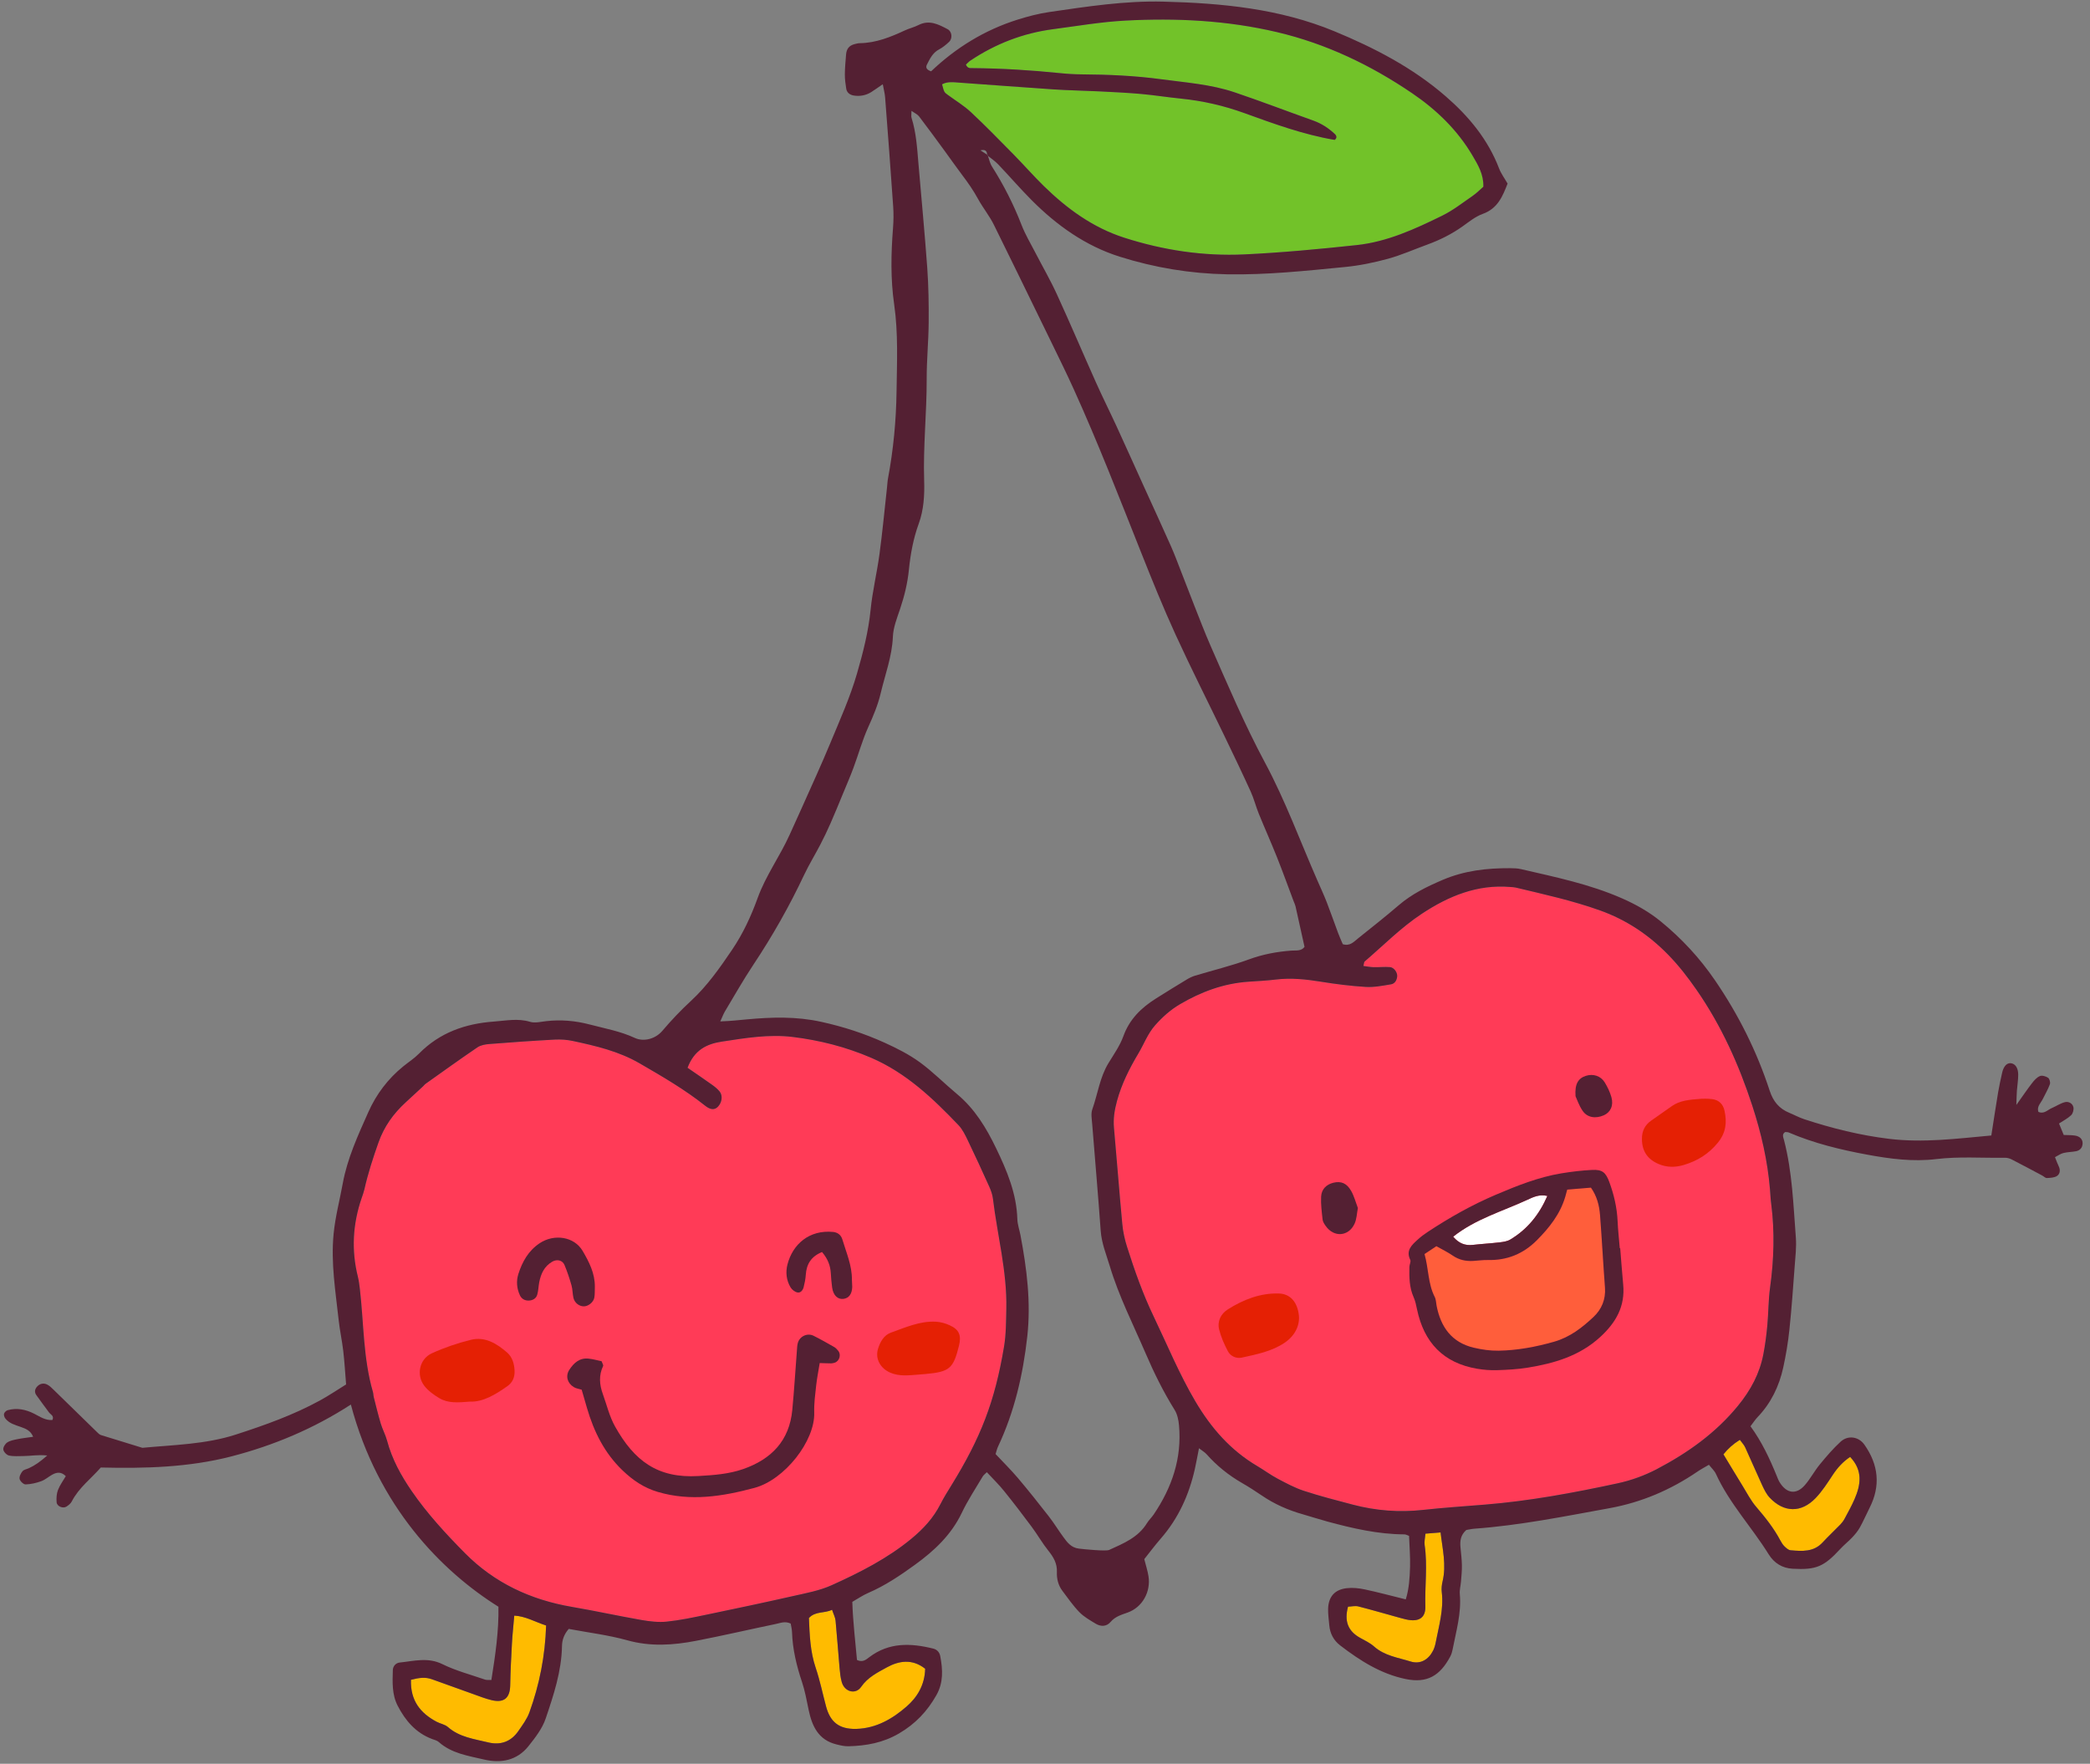 <?xml version="1.0" encoding="UTF-8"?>
<svg width="237px" height="200px" viewBox="0 0 237 200" version="1.1" xmlns="http://www.w3.org/2000/svg" xmlns:xlink="http://www.w3.org/1999/xlink">
    <rect x="0" y="0" width="237" height="200" fill="#808080" stroke="none"/>
    <!-- Generator: Sketch 49.3 (51167) - http://www.bohemiancoding.com/sketch -->
    <title>avatar9</title>
    <desc>Created with Sketch.</desc>
    <defs></defs>
    <g id="Page-2" stroke="none" stroke-width="1" fill="none" fill-rule="evenodd">
        <g id="114524-OOP7JI-483" transform="translate(-239, -35)">
            <g id="avatar9" transform="translate(239, 35)">
                <path d="M112.176,134.555 C111.387,132.802 110.585,131.054 109.75,129.322 C109.454,128.708 109.141,128.056 108.678,127.573 C105.771,124.534 102.753,121.658 98.789,119.948 C95.916,118.711 92.926,117.955 89.862,117.583 C87.196,117.262 84.517,117.708 81.861,118.113 C80.118,118.379 78.724,119.074 77.967,121.08 C78.895,121.72 79.804,122.331 80.692,122.967 C81.025,123.203 81.363,123.461 81.611,123.778 C81.983,124.252 81.865,125.01 81.426,125.481 C81.054,125.881 80.579,125.875 79.97,125.39 C77.649,123.541 75.102,122.069 72.54,120.583 C70.151,119.198 67.581,118.607 64.965,118.043 C64.301,117.899 63.596,117.848 62.916,117.884 C60.443,118.017 57.974,118.193 55.504,118.387 C55.039,118.423 54.513,118.511 54.141,118.764 C52.157,120.109 50.211,121.515 48.256,122.902 C48.146,122.981 48.063,123.1 47.964,123.193 C47.309,123.799 46.654,124.404 45.998,125.008 C44.611,126.282 43.557,127.745 42.916,129.562 C42.299,131.308 41.73,133.057 41.323,134.86 C41.248,135.193 41.125,135.519 41.014,135.844 C40.004,138.781 39.829,141.756 40.584,144.781 C40.698,145.242 40.756,145.72 40.812,146.193 C41.258,150.08 41.184,154.033 42.288,157.835 C42.346,158.033 42.338,158.248 42.39,158.446 C42.645,159.441 42.883,160.442 43.178,161.426 C43.375,162.082 43.716,162.698 43.893,163.358 C44.449,165.449 45.47,167.309 46.683,169.074 C48.442,171.635 50.546,173.913 52.72,176.112 C56.067,179.495 60.181,181.414 64.86,182.211 C67.498,182.662 70.117,183.24 72.756,183.7 C73.692,183.863 74.676,183.979 75.613,183.883 C77.11,183.728 78.594,183.411 80.069,183.104 C83.367,182.419 86.662,181.722 89.948,180.979 C91.42,180.646 92.946,180.368 94.307,179.754 C97.499,178.313 100.625,176.731 103.361,174.473 C104.71,173.359 105.852,172.122 106.644,170.555 C107.015,169.82 107.459,169.12 107.891,168.417 C111.218,163.021 112.808,158.944 113.852,152.716 C114.09,151.303 114.081,149.843 114.114,148.403 C114.205,144.175 113.097,140.087 112.596,135.928 C112.539,135.46 112.371,134.99 112.176,134.555" id="Fill-43" fill="#FF3B57"></path>
                <path d="M200.85,136.519 C200.778,135.973 200.755,135.423 200.71,134.873 C200.444,131.633 199.713,128.479 198.713,125.404 C197.196,120.743 195.198,116.307 192.387,112.25 C191.4,110.827 190.357,109.478 189.152,108.247 C186.956,106 184.418,104.302 181.435,103.237 C178.316,102.122 175.095,101.414 171.889,100.648 C171.689,100.601 171.479,100.597 171.274,100.58 C167.522,100.262 164.269,101.608 161.225,103.62 C158.865,105.178 156.885,107.201 154.747,109.03 C154.67,109.098 154.678,109.266 154.606,109.535 C155.002,109.585 155.384,109.663 155.766,109.673 C156.382,109.688 157.004,109.617 157.617,109.664 C158.071,109.7 158.47,110.261 158.438,110.71 C158.404,111.161 158.166,111.547 157.732,111.618 C156.787,111.775 155.816,111.969 154.872,111.913 C153.167,111.81 151.464,111.591 149.775,111.319 C148.069,111.042 146.376,110.865 144.648,111.078 C143.624,111.203 142.59,111.251 141.562,111.323 C138.756,111.515 136.201,112.466 133.797,113.88 C132.723,114.513 131.816,115.325 130.983,116.267 C130.145,117.22 129.729,118.381 129.101,119.436 C128.075,121.156 127.189,122.911 126.659,124.863 C126.385,125.88 126.228,126.852 126.323,127.898 C126.652,131.531 126.924,135.168 127.266,138.8 C127.347,139.68 127.544,140.566 127.813,141.408 C128.667,144.09 129.601,146.734 130.827,149.289 C132.369,152.506 133.719,155.8 135.546,158.896 C137.341,161.937 139.544,164.46 142.585,166.251 C143.355,166.706 144.078,167.246 144.864,167.664 C145.833,168.177 146.813,168.708 147.847,169.048 C149.674,169.647 151.54,170.127 153.401,170.617 C156.02,171.305 158.673,171.515 161.375,171.214 C163.7,170.957 166.037,170.803 168.37,170.615 C173.456,170.205 178.461,169.271 183.437,168.198 C184.967,167.868 186.496,167.317 187.88,166.589 C191.365,164.758 194.541,162.517 197.083,159.405 C198.523,157.642 199.534,155.766 199.959,153.563 C200.166,152.485 200.307,151.392 200.408,150.299 C200.542,148.861 200.525,147.407 200.723,145.979 C201.157,142.826 201.255,139.68 200.85,136.519" id="Fill-44" fill="#FF3B57"></path>
                <path d="M166.977,17.64 C165.269,14.74 162.897,12.45 160.141,10.576 C155.439,7.38 150.375,4.956 144.815,3.644 C139.146,2.308 133.383,2.025 127.599,2.335 C124.858,2.481 122.135,2.951 119.405,3.311 C116.011,3.759 112.893,4.964 110.045,6.867 C109.843,7.001 109.681,7.193 109.532,7.33 C109.723,7.783 110.035,7.722 110.287,7.725 C113.592,7.752 116.884,7.955 120.17,8.29 C120.988,8.375 121.816,8.426 122.64,8.432 C125.666,8.452 128.681,8.581 131.688,8.988 C134.479,9.365 137.309,9.56 139.995,10.467 C142.99,11.479 145.944,12.611 148.922,13.673 C149.851,14.003 150.645,14.526 151.357,15.186 C151.563,15.379 151.651,15.644 151.347,15.864 C147.809,15.264 144.459,14.038 141.11,12.825 C138.769,11.977 136.37,11.427 133.895,11.18 C132.39,11.029 130.894,10.789 129.39,10.654 C127.816,10.515 126.236,10.44 124.66,10.361 C122.944,10.275 121.225,10.251 119.513,10.139 C115.945,9.903 112.383,9.621 108.819,9.373 C108.151,9.327 107.463,9.214 106.827,9.562 C107.063,10.451 107.063,10.453 107.46,10.746 C108.344,11.399 109.302,11.972 110.1,12.717 C111.757,14.265 113.339,15.893 114.933,17.511 C116.089,18.687 117.179,19.933 118.356,21.088 C120.991,23.665 123.933,25.813 127.476,26.951 C131.896,28.372 136.46,29.066 141.093,28.849 C145.351,28.649 149.604,28.246 153.844,27.792 C157.306,27.422 160.454,25.971 163.54,24.457 C164.766,23.856 165.861,22.99 166.996,22.211 C167.438,21.907 167.817,21.512 168.21,21.173 C168.248,19.769 167.6,18.696 166.977,17.64" id="Fill-45" fill="#72C229"></path>
                <path d="M46.6,190.481 C47.517,190.241 48.239,190.148 48.984,190.419 C50.529,190.981 52.078,191.537 53.628,192.086 C54.338,192.339 55.043,192.624 55.775,192.794 C57.175,193.118 57.83,192.528 57.855,191.104 C57.885,189.531 57.963,187.958 58.05,186.385 C58.106,185.364 58.219,184.346 58.316,183.201 C59.594,183.267 60.701,183.926 61.928,184.323 C61.822,187.755 61.177,191.015 60.036,194.169 C59.761,194.929 59.247,195.613 58.782,196.29 C57.948,197.499 56.762,197.923 55.358,197.579 C53.771,197.19 52.108,196.994 50.793,195.837 C50.448,195.536 49.918,195.457 49.497,195.232 C47.672,194.255 46.527,192.848 46.6,190.481" id="Fill-46" fill="#FFBB00"></path>
                <path d="M104.912,189.228 C104.865,191.1 103.978,192.487 102.815,193.501 C101.22,194.894 99.365,195.986 97.104,196.047 C95.092,196.103 94.13,195.208 93.673,193.501 C93.28,192.042 92.982,190.554 92.498,189.127 C91.866,187.267 91.809,185.362 91.728,183.474 C92.473,182.674 93.457,182.971 94.355,182.542 C94.521,183.045 94.714,183.4 94.751,183.771 C94.924,185.55 95.045,187.335 95.203,189.116 C95.252,189.662 95.305,190.218 95.454,190.741 C95.765,191.842 97.017,192.199 97.649,191.283 C98.402,190.191 99.525,189.644 100.57,189.069 C101.91,188.333 103.432,188.055 104.912,189.228" id="Fill-47" fill="#FFBB00"></path>
                <path d="M209.801,165.207 C211.265,166.751 211.011,168.373 210.29,170.018 C209.963,170.767 209.563,171.486 209.176,172.208 C209.049,172.445 208.883,172.67 208.697,172.864 C208.03,173.552 207.328,174.204 206.678,174.906 C205.655,176.012 204.347,175.904 203.048,175.793 C202.807,175.772 202.561,175.546 202.368,175.363 C202.176,175.177 202.021,174.938 201.895,174.698 C201.156,173.3 200.186,172.08 199.158,170.882 C198.538,170.163 198.098,169.291 197.595,168.476 C196.88,167.32 196.183,166.151 195.433,164.915 C195.938,164.284 196.52,163.75 197.295,163.269 C197.526,163.588 197.768,163.833 197.901,164.125 C198.559,165.558 199.173,167.008 199.835,168.437 C200.062,168.925 200.313,169.436 200.675,169.822 C202.287,171.533 204.257,171.575 205.89,169.869 C206.641,169.084 207.239,168.142 207.842,167.229 C208.374,166.426 208.992,165.743 209.801,165.207" id="Fill-48" fill="#FFBB00"></path>
                <path d="M152.864,182.188 C153.257,182.173 153.67,182.068 154.032,182.159 C155.623,182.564 157.197,183.029 158.779,183.462 C159.174,183.571 159.575,183.685 159.98,183.719 C161.083,183.813 161.662,183.281 161.63,182.167 C161.564,179.843 161.889,177.517 161.55,175.196 C161.493,174.808 161.602,174.396 161.642,173.91 C162.219,173.862 162.732,173.82 163.357,173.768 C163.576,175.668 164.03,177.458 163.586,179.313 C163.491,179.706 163.444,180.135 163.493,180.534 C163.728,182.485 163.175,184.335 162.814,186.208 C162.751,186.541 162.657,186.881 162.504,187.18 C161.979,188.209 161.048,188.746 159.962,188.407 C158.543,187.964 157.012,187.765 155.82,186.707 C155.366,186.303 154.79,186.03 154.251,185.733 C152.841,184.961 152.423,183.805 152.864,182.188" id="Fill-49" fill="#FFBB00"></path>
                <path d="M177.717,134.894 C178.629,134.819 179.506,134.746 180.41,134.671 C181.085,135.634 181.357,136.69 181.441,137.784 C181.651,140.521 181.795,143.264 182,146 C182.101,147.338 181.625,148.469 180.701,149.337 C179.406,150.555 178.023,151.634 176.223,152.148 C174.157,152.735 172.079,153.124 169.946,153.163 C169.002,153.178 168.029,153.042 167.107,152.821 C164.617,152.227 163.373,150.476 162.904,148.064 C162.839,147.729 162.844,147.357 162.691,147.064 C161.919,145.56 162.009,143.874 161.535,142.203 C162.004,141.891 162.434,141.604 162.881,141.309 C163.561,141.695 164.18,141.992 164.739,142.377 C165.458,142.872 166.234,143.033 167.08,142.98 C167.628,142.944 168.176,142.865 168.723,142.878 C170.903,142.931 172.749,142.173 174.279,140.633 C175.688,139.216 176.91,137.675 177.492,135.717 C177.568,135.459 177.634,135.2 177.717,134.894" id="Fill-50" fill="#FF5E3B"></path>
                <path d="M175.465,135.614 C174.538,137.743 173.193,139.406 171.26,140.558 C170.926,140.758 170.486,140.824 170.088,140.872 C169.065,140.993 168.037,141.048 167.016,141.164 C166.129,141.268 165.423,140.985 164.786,140.233 C167.314,138.222 170.38,137.358 173.212,136.044 C173.862,135.742 174.563,135.4 175.465,135.614" id="Fill-51" fill="#FFFFFF"></path>
                <path d="M53.261,158.938 C51.932,159.042 50.809,159.138 49.824,158.548 C49.193,158.171 48.549,157.71 48.11,157.136 C47.175,155.909 47.566,154.097 48.967,153.458 C50.389,152.809 51.896,152.296 53.415,151.925 C55.019,151.533 56.348,152.365 57.507,153.371 C58.084,153.871 58.311,154.621 58.35,155.407 C58.386,156.151 58.14,156.758 57.533,157.185 C56.178,158.138 54.779,158.997 53.261,158.938" id="Fill-52" fill="#E52004"></path>
                <path d="M104.181,155.869 C103.093,155.948 101.998,156.108 100.946,155.649 C99.837,155.165 99.237,154.095 99.552,152.995 C99.783,152.191 100.224,151.401 101.019,151.116 C102.678,150.526 104.322,149.774 106.143,149.876 C106.673,149.904 107.225,150.063 107.707,150.285 C108.773,150.773 109.035,151.432 108.744,152.604 C108.102,155.191 107.679,155.552 104.999,155.801 C104.726,155.827 104.454,155.846 104.181,155.869" id="Fill-53" fill="#E52004"></path>
                <path d="M192.967,124.592 C193.081,124.595 193.632,124.563 194.166,124.635 C194.92,124.736 195.392,125.198 195.555,125.949 C195.845,127.276 195.719,128.458 194.787,129.591 C193.739,130.872 192.443,131.659 190.906,132.11 C189.971,132.385 189.027,132.392 188.096,131.999 C186.819,131.46 186.191,130.53 186.19,129.135 C186.191,128.235 186.532,127.557 187.266,127.052 C188.051,126.512 188.825,125.958 189.606,125.412 C190.488,124.796 191.509,124.699 192.967,124.592" id="Fill-54" fill="#E52004"></path>
                <path d="M147.297,149.218 C147.381,150.363 146.817,151.492 145.654,152.273 C144.203,153.244 142.504,153.572 140.838,153.942 C140.212,154.082 139.553,153.811 139.243,153.229 C138.83,152.452 138.464,151.627 138.251,150.779 C138.01,149.827 138.442,148.97 139.243,148.469 C141.005,147.365 142.91,146.607 145.039,146.677 C146.291,146.717 147.137,147.623 147.297,149.218" id="Fill-55" fill="#E52004"></path>
                <path d="M152.864,182.188 C152.423,183.805 152.841,184.961 154.251,185.733 C154.79,186.03 155.366,186.303 155.82,186.707 C157.012,187.765 158.543,187.964 159.962,188.407 C161.048,188.746 161.979,188.209 162.504,187.18 C162.657,186.881 162.751,186.541 162.814,186.208 C163.175,184.335 163.728,182.485 163.493,180.534 C163.444,180.135 163.491,179.706 163.586,179.313 C164.03,177.458 163.576,175.668 163.357,173.768 C162.732,173.82 162.219,173.862 161.642,173.91 C161.602,174.396 161.493,174.808 161.55,175.196 C161.889,177.517 161.564,179.843 161.63,182.167 C161.662,183.281 161.083,183.813 159.98,183.719 C159.575,183.685 159.174,183.571 158.779,183.462 C157.197,183.029 155.623,182.564 154.032,182.159 C153.67,182.068 153.257,182.173 152.864,182.188 Z M209.801,165.207 C208.992,165.743 208.374,166.426 207.842,167.229 C207.239,168.142 206.641,169.084 205.89,169.869 C204.257,171.575 202.287,171.533 200.675,169.822 C200.313,169.436 200.062,168.925 199.835,168.437 C199.173,167.008 198.559,165.558 197.901,164.125 C197.768,163.833 197.526,163.588 197.295,163.269 C196.52,163.75 195.938,164.284 195.433,164.915 C196.183,166.151 196.88,167.32 197.595,168.476 C198.098,169.291 198.538,170.163 199.158,170.882 C200.186,172.08 201.156,173.3 201.895,174.698 C202.021,174.938 202.176,175.177 202.368,175.363 C202.561,175.546 202.807,175.772 203.048,175.793 C204.347,175.904 205.655,176.012 206.678,174.906 C207.328,174.204 208.03,173.552 208.697,172.864 C208.883,172.67 209.049,172.445 209.176,172.208 C209.563,171.486 209.963,170.767 210.29,170.018 C211.011,168.373 211.265,166.751 209.801,165.207 Z M104.912,189.228 C103.432,188.055 101.91,188.333 100.57,189.069 C99.525,189.644 98.402,190.191 97.649,191.283 C97.017,192.199 95.765,191.842 95.454,190.741 C95.305,190.218 95.252,189.662 95.203,189.116 C95.045,187.335 94.924,185.55 94.751,183.771 C94.714,183.4 94.521,183.045 94.355,182.542 C93.457,182.971 92.473,182.674 91.728,183.474 C91.809,185.362 91.866,187.267 92.498,189.127 C92.982,190.554 93.28,192.042 93.673,193.501 C94.13,195.208 95.092,196.103 97.104,196.047 C99.365,195.986 101.22,194.894 102.815,193.501 C103.978,192.487 104.865,191.1 104.912,189.228 Z M46.6,190.481 C46.527,192.848 47.672,194.255 49.497,195.232 C49.918,195.457 50.448,195.536 50.793,195.837 C52.108,196.994 53.771,197.19 55.358,197.579 C56.762,197.923 57.948,197.499 58.782,196.29 C59.247,195.613 59.761,194.929 60.036,194.169 C61.177,191.015 61.822,187.755 61.928,184.323 C60.701,183.926 59.594,183.267 58.316,183.201 C58.219,184.346 58.106,185.364 58.05,186.385 C57.963,187.958 57.885,189.531 57.855,191.104 C57.83,192.528 57.175,193.118 55.775,192.794 C55.043,192.624 54.338,192.339 53.628,192.086 C52.078,191.537 50.529,190.981 48.984,190.419 C48.239,190.148 47.517,190.241 46.6,190.481 Z M106.827,9.562 C107.063,10.451 107.063,10.453 107.46,10.746 C108.344,11.399 109.302,11.972 110.1,12.717 C111.757,14.265 113.339,15.893 114.933,17.511 C116.089,18.687 117.179,19.933 118.356,21.088 C120.991,23.665 123.933,25.813 127.476,26.951 C131.896,28.372 136.46,29.066 141.093,28.849 C145.351,28.649 149.604,28.246 153.844,27.792 C157.306,27.422 160.454,25.971 163.54,24.457 C164.766,23.856 165.861,22.99 166.996,22.211 C167.438,21.907 167.817,21.512 168.21,21.173 C168.248,19.769 167.6,18.696 166.977,17.64 C165.269,14.74 162.897,12.45 160.141,10.576 C155.439,7.38 150.375,4.956 144.815,3.644 C139.146,2.308 133.383,2.025 127.599,2.335 C124.858,2.481 122.135,2.951 119.405,3.311 C116.011,3.759 112.893,4.964 110.045,6.867 C109.843,7.001 109.681,7.193 109.532,7.33 C109.723,7.783 110.035,7.722 110.287,7.725 C113.592,7.752 116.884,7.955 120.17,8.29 C120.988,8.375 121.816,8.426 122.64,8.432 C125.666,8.452 128.681,8.581 131.688,8.988 C134.479,9.365 137.309,9.56 139.995,10.467 C142.99,11.479 145.944,12.611 148.922,13.673 C149.851,14.003 150.645,14.526 151.357,15.186 C151.563,15.379 151.651,15.644 151.347,15.864 C147.809,15.264 144.459,14.038 141.11,12.825 C138.769,11.977 136.37,11.427 133.895,11.18 C132.39,11.029 130.894,10.789 129.39,10.654 C127.816,10.515 126.236,10.44 124.66,10.361 C122.944,10.275 121.225,10.251 119.513,10.139 C115.945,9.903 112.383,9.621 108.819,9.373 C108.151,9.327 107.463,9.214 106.827,9.562 Z M154.606,109.535 C155.002,109.585 155.384,109.663 155.766,109.673 C156.382,109.688 157.004,109.617 157.617,109.664 C158.071,109.7 158.47,110.261 158.438,110.71 C158.404,111.161 158.166,111.547 157.732,111.618 C156.787,111.775 155.816,111.969 154.872,111.913 C153.167,111.81 151.464,111.591 149.775,111.319 C148.069,111.042 146.376,110.865 144.648,111.078 C143.624,111.203 142.59,111.251 141.562,111.323 C138.756,111.515 136.201,112.466 133.797,113.88 C132.723,114.513 131.816,115.325 130.983,116.267 C130.145,117.22 129.729,118.381 129.101,119.436 C128.075,121.156 127.189,122.911 126.659,124.863 C126.385,125.88 126.228,126.852 126.323,127.898 C126.652,131.531 126.924,135.168 127.266,138.8 C127.347,139.68 127.544,140.566 127.813,141.408 C128.667,144.09 129.601,146.734 130.827,149.289 C132.369,152.506 133.719,155.8 135.546,158.896 C137.341,161.937 139.544,164.46 142.585,166.251 C143.355,166.706 144.078,167.246 144.864,167.664 C145.833,168.177 146.813,168.708 147.847,169.048 C149.674,169.647 151.54,170.127 153.401,170.617 C156.02,171.305 158.673,171.515 161.375,171.214 C163.7,170.957 166.037,170.803 168.37,170.615 C173.456,170.205 178.461,169.271 183.437,168.198 C184.967,167.868 186.496,167.317 187.88,166.589 C191.365,164.758 194.541,162.517 197.083,159.405 C198.523,157.642 199.534,155.766 199.959,153.563 C200.166,152.485 200.307,151.392 200.408,150.299 C200.542,148.861 200.525,147.407 200.723,145.979 C201.157,142.826 201.255,139.68 200.85,136.519 C200.778,135.973 200.755,135.423 200.71,134.873 C200.444,131.633 199.713,128.479 198.713,125.404 C197.196,120.743 195.198,116.307 192.387,112.25 C191.4,110.827 190.357,109.478 189.152,108.247 C186.956,106 184.418,104.302 181.435,103.237 C178.316,102.122 175.095,101.414 171.889,100.648 C171.689,100.601 171.479,100.597 171.274,100.58 C167.522,100.262 164.269,101.608 161.225,103.62 C158.865,105.178 156.885,107.201 154.747,109.03 C154.67,109.098 154.678,109.266 154.606,109.535 Z M77.967,121.08 C78.895,121.72 79.804,122.331 80.692,122.967 C81.025,123.203 81.363,123.461 81.611,123.778 C81.983,124.252 81.865,125.01 81.426,125.481 C81.054,125.881 80.579,125.875 79.97,125.39 C77.649,123.541 75.102,122.069 72.54,120.583 C70.151,119.198 67.581,118.607 64.965,118.043 C64.301,117.899 63.596,117.848 62.916,117.884 C60.443,118.017 57.974,118.193 55.504,118.387 C55.039,118.423 54.513,118.511 54.141,118.764 C52.157,120.109 50.211,121.515 48.256,122.902 C48.146,122.981 48.063,123.1 47.964,123.193 C47.309,123.799 46.654,124.404 45.998,125.008 C44.611,126.282 43.557,127.745 42.916,129.562 C42.299,131.308 41.73,133.057 41.323,134.86 C41.248,135.193 41.125,135.519 41.014,135.844 C40.004,138.781 39.829,141.756 40.584,144.781 C40.698,145.242 40.756,145.72 40.812,146.193 C41.258,150.08 41.184,154.033 42.288,157.835 C42.346,158.033 42.338,158.248 42.39,158.446 C42.645,159.441 42.883,160.442 43.178,161.426 C43.375,162.082 43.716,162.698 43.893,163.358 C44.449,165.449 45.47,167.309 46.683,169.074 C48.442,171.635 50.546,173.913 52.72,176.112 C56.067,179.495 60.181,181.414 64.86,182.211 C67.498,182.662 70.117,183.24 72.756,183.7 C73.692,183.863 74.676,183.979 75.613,183.883 C77.11,183.728 78.594,183.411 80.069,183.104 C83.367,182.419 86.662,181.722 89.948,180.979 C91.42,180.646 92.946,180.368 94.307,179.754 C97.499,178.313 100.625,176.731 103.361,174.473 C104.71,173.359 105.852,172.122 106.644,170.555 C107.015,169.82 107.459,169.12 107.891,168.417 C111.218,163.021 112.808,158.944 113.852,152.716 C114.09,151.303 114.081,149.843 114.114,148.403 C114.205,144.175 113.097,140.087 112.596,135.928 C112.539,135.46 112.371,134.99 112.176,134.555 C111.387,132.802 110.585,131.054 109.75,129.322 C109.454,128.708 109.141,128.056 108.678,127.573 C105.771,124.534 102.753,121.658 98.789,119.948 C95.916,118.711 92.926,117.955 89.862,117.583 C87.196,117.262 84.517,117.708 81.861,118.113 C80.118,118.379 78.724,119.074 77.967,121.08 Z M103.36,12.569 C103.36,12.96 103.308,13.178 103.366,13.362 C103.89,15.021 103.997,16.739 104.141,18.453 C104.477,22.43 104.863,26.405 105.149,30.387 C105.296,32.442 105.326,34.508 105.31,36.568 C105.293,38.698 105.078,40.826 105.084,42.955 C105.096,46.806 104.672,50.64 104.797,54.497 C104.85,56.13 104.756,57.811 104.182,59.383 C103.563,61.08 103.245,62.841 103.066,64.615 C102.913,66.138 102.557,67.586 102.074,69.027 C101.729,70.066 101.293,71.134 101.25,72.205 C101.158,74.435 100.37,76.483 99.87,78.604 C99.554,79.941 99.021,81.206 98.449,82.468 C97.778,83.952 97.348,85.541 96.778,87.071 C96.397,88.096 95.959,89.102 95.541,90.114 C95.097,91.19 94.659,92.272 94.188,93.337 C93.831,94.152 93.445,94.959 93.035,95.749 C92.434,96.908 91.745,98.024 91.188,99.202 C89.518,102.749 87.593,106.146 85.419,109.411 C84.28,111.121 83.268,112.918 82.208,114.683 C82.043,114.958 81.933,115.267 81.678,115.821 C82.856,115.784 83.79,115.674 84.721,115.589 C87.53,115.331 90.287,115.247 93.117,115.868 C95.633,116.42 98.021,117.196 100.332,118.246 C101.704,118.87 103.076,119.562 104.288,120.442 C105.785,121.531 107.096,122.872 108.523,124.059 C110.534,125.73 111.842,127.893 112.954,130.2 C114.186,132.751 115.277,135.342 115.364,138.244 C115.384,138.854 115.602,139.456 115.718,140.063 C116.441,143.862 116.918,147.705 116.49,151.554 C116.01,155.868 115.036,160.091 113.165,164.056 C113.051,164.295 112.999,164.563 112.896,164.883 C113.755,165.799 114.636,166.666 115.432,167.606 C116.629,169.022 117.784,170.474 118.922,171.936 C119.513,172.695 120.015,173.522 120.583,174.297 C121.027,174.906 121.467,175.496 122.337,175.603 C123.001,175.686 125.414,175.918 125.769,175.757 C127.391,175.019 129.065,174.348 130.063,172.716 C130.278,172.366 130.592,172.079 130.823,171.736 C132.891,168.685 134.035,165.36 133.696,161.63 C133.644,161.031 133.51,160.373 133.201,159.877 C131.923,157.828 130.865,155.683 129.912,153.466 C128.501,150.185 126.874,146.994 125.844,143.561 C125.448,142.25 124.919,140.982 124.817,139.578 C124.528,135.528 124.169,131.483 123.849,127.434 C123.808,126.888 123.691,126.284 123.863,125.796 C124.483,124.054 124.71,122.174 125.695,120.556 C126.301,119.56 126.996,118.58 127.387,117.498 C128.084,115.561 129.425,114.271 131.088,113.222 C132.25,112.489 133.42,111.768 134.595,111.059 C134.884,110.883 135.199,110.733 135.521,110.635 C137.556,110.021 139.63,109.52 141.62,108.791 C143.195,108.212 144.785,107.918 146.436,107.794 C146.953,107.756 147.555,107.88 147.93,107.372 C147.586,105.814 147.252,104.291 146.908,102.769 C146.861,102.569 146.766,102.381 146.691,102.19 C146.064,100.522 145.46,98.845 144.8,97.19 C144.141,95.538 143.412,93.913 142.742,92.266 C142.408,91.442 142.192,90.565 141.825,89.758 C140.857,87.633 139.848,85.529 138.833,83.426 C136.983,79.585 135.053,75.782 133.28,71.907 C131.879,68.844 130.618,65.714 129.373,62.583 C126.907,56.384 124.498,50.163 121.739,44.086 C120.945,42.334 120.092,40.608 119.252,38.877 C117.992,36.279 116.724,33.686 115.455,31.093 C114.548,29.24 113.633,27.392 112.727,25.539 C112.217,24.49 111.465,23.58 110.918,22.578 C110.385,21.601 109.77,20.718 109.108,19.845 C108.443,18.967 107.817,18.063 107.168,17.177 C106.193,15.847 105.225,14.513 104.223,13.203 C104.04,12.963 103.72,12.827 103.36,12.569 Z M111.996,17.578 C112.156,18.015 112.242,18.498 112.486,18.881 C113.818,20.979 114.936,23.177 115.835,25.496 C116.255,26.581 116.861,27.594 117.396,28.632 C118.216,30.218 119.115,31.767 119.857,33.39 C121.376,36.702 122.799,40.06 124.288,43.385 C125.046,45.079 125.881,46.741 126.655,48.426 C127.717,50.739 128.756,53.06 129.807,55.375 C130.799,57.559 131.808,59.735 132.78,61.931 C133.225,62.934 133.603,63.97 134.003,64.993 C134.479,66.207 134.939,67.429 135.42,68.642 C136.028,70.173 136.611,71.717 137.273,73.226 C139.235,77.693 141.142,82.182 143.453,86.492 C145.764,90.801 147.439,95.401 149.401,99.871 C149.761,100.691 150.136,101.504 150.46,102.336 C150.906,103.486 151.309,104.653 151.741,105.808 C151.907,106.25 152.105,106.683 152.268,107.067 C153.084,107.317 153.513,106.798 153.982,106.422 C155.537,105.175 157.106,103.942 158.616,102.645 C160.1,101.372 161.788,100.547 163.58,99.781 C166.063,98.719 168.606,98.434 171.237,98.448 C171.647,98.451 172.071,98.46 172.469,98.552 C176.35,99.453 180.259,100.25 183.94,101.871 C185.531,102.57 187.016,103.41 188.353,104.506 C190.706,106.434 192.739,108.625 194.473,111.159 C197.139,115.056 199.219,119.215 200.679,123.685 C201.076,124.898 201.748,125.712 202.898,126.186 C203.47,126.421 204.017,126.724 204.603,126.915 C207.744,127.946 210.934,128.741 214.229,129.14 C218.093,129.607 221.901,129.115 225.81,128.758 C226.074,127.068 226.316,125.458 226.583,123.854 C226.708,123.108 226.875,122.369 227.04,121.631 C227.21,120.885 227.593,120.497 228.054,120.566 C228.529,120.64 228.852,121.086 228.859,121.851 C228.863,122.466 228.753,123.081 228.708,123.696 C228.679,124.08 228.678,124.465 228.648,125.297 C229.406,124.233 229.893,123.51 230.427,122.822 C230.67,122.507 230.968,122.168 231.316,122.022 C231.566,121.918 231.996,122.044 232.247,122.213 C232.412,122.327 232.524,122.742 232.451,122.946 C232.242,123.523 231.925,124.059 231.652,124.612 C231.425,125.077 230.952,125.461 231.142,126.076 C231.786,126.37 232.185,125.855 232.665,125.651 C233.167,125.436 233.636,125.112 234.155,124.978 C234.566,124.873 235.023,125.11 235.119,125.554 C235.178,125.833 235.062,126.266 234.861,126.458 C234.473,126.83 233.968,127.083 233.487,127.4 C233.669,127.841 233.841,128.259 234.021,128.7 C234.447,128.718 234.861,128.708 235.267,128.762 C235.854,128.838 236.19,129.203 236.161,129.691 C236.133,130.159 235.861,130.456 235.412,130.542 C234.939,130.634 234.45,130.631 233.983,130.745 C233.676,130.821 233.399,131.028 233.03,131.215 C233.189,131.609 233.295,131.927 233.441,132.223 C233.658,132.652 233.612,133.107 233.265,133.343 C232.96,133.549 232.501,133.564 232.107,133.583 C231.938,133.59 231.758,133.392 231.577,133.296 C230.427,132.685 229.278,132.067 228.119,131.474 C227.889,131.355 227.604,131.279 227.348,131.283 C224.748,131.325 222.15,131.118 219.549,131.436 C216.937,131.754 214.316,131.408 211.75,130.934 C208.709,130.374 205.697,129.643 202.834,128.416 C202.72,128.367 202.575,128.383 202.435,128.367 C202.036,128.607 202.219,128.965 202.298,129.266 C203.243,132.89 203.357,136.616 203.643,140.317 C203.727,141.407 203.59,142.516 203.51,143.613 C203.331,146.012 203.163,148.414 202.91,150.806 C202.761,152.236 202.521,153.664 202.214,155.069 C201.748,157.188 200.834,159.095 199.313,160.685 C199.031,160.978 198.811,161.327 198.5,161.729 C199.772,163.47 200.67,165.382 201.47,167.345 C201.574,167.599 201.669,167.862 201.813,168.094 C202.608,169.372 203.696,169.518 204.669,168.401 C205.297,167.677 205.75,166.804 206.359,166.063 C207.098,165.163 207.861,164.271 208.714,163.486 C209.557,162.71 210.769,162.895 211.422,163.824 C213.017,166.093 213.278,168.485 211.999,170.995 C211.626,171.728 211.305,172.488 210.904,173.204 C210.675,173.616 210.359,173.991 210.035,174.337 C209.615,174.787 209.122,175.167 208.705,175.619 C206.836,177.644 205.976,178.036 203.275,177.885 C202.113,177.821 201.187,177.257 200.562,176.25 C198.644,173.162 196.109,170.477 194.579,167.128 C194.418,166.774 194.097,166.493 193.788,166.097 C193.306,166.382 192.89,166.597 192.508,166.858 C189.459,168.941 186.168,170.354 182.5,171.022 C177.423,171.946 172.365,172.967 167.205,173.345 C166.869,173.371 166.534,173.45 166.276,173.491 C165.627,174.062 165.549,174.723 165.612,175.432 C165.675,176.118 165.763,176.803 165.775,177.49 C165.788,178.103 165.721,178.717 165.673,179.329 C165.637,179.807 165.495,180.29 165.538,180.758 C165.736,182.923 165.119,184.974 164.718,187.057 C164.668,187.325 164.582,187.598 164.456,187.838 C163.285,190.04 161.809,190.889 159.418,190.397 C156.58,189.814 154.223,188.307 151.976,186.584 C151.23,186.011 150.817,185.233 150.736,184.292 C150.685,183.675 150.59,183.056 150.604,182.441 C150.639,181.066 151.341,180.25 152.718,180.091 C153.384,180.013 154.093,180.088 154.752,180.229 C156.285,180.556 157.804,180.965 159.41,181.362 C159.789,180.147 159.856,178.909 159.896,177.685 C159.93,176.53 159.826,175.371 159.783,174.16 C159.614,174.104 159.43,173.989 159.242,173.989 C156.257,173.975 153.38,173.308 150.521,172.535 C149.593,172.284 148.678,171.981 147.751,171.718 C146.083,171.248 144.518,170.562 143.082,169.581 C142.344,169.078 141.59,168.592 140.814,168.147 C139.31,167.278 137.979,166.206 136.826,164.906 C136.619,164.673 136.33,164.51 135.961,164.224 C135.781,165.134 135.652,165.86 135.492,166.58 C134.832,169.515 133.622,172.18 131.629,174.466 C130.958,175.236 130.348,176.059 129.758,176.796 C129.945,177.546 130.143,178.134 130.236,178.737 C130.511,180.504 129.547,182.256 127.871,182.854 C127.148,183.112 126.467,183.303 125.938,183.919 C125.479,184.458 124.832,184.473 124.245,184.116 C123.604,183.726 122.922,183.346 122.407,182.818 C121.691,182.083 121.102,181.227 120.479,180.403 C120.005,179.776 119.815,179.027 119.849,178.262 C119.89,177.292 119.47,176.576 118.889,175.853 C118.203,174.997 117.656,174.031 117.002,173.149 C115.979,171.771 114.935,170.405 113.857,169.07 C113.267,168.335 112.584,167.673 111.904,166.939 C111.701,167.146 111.531,167.262 111.438,167.421 C110.633,168.784 109.748,170.109 109.071,171.533 C107.872,174.048 105.945,175.851 103.744,177.443 C102.069,178.656 100.367,179.805 98.456,180.628 C97.839,180.894 97.275,181.285 96.649,181.642 C96.722,183.934 96.994,186.105 97.178,188.23 C97.823,188.541 98.204,188.198 98.579,187.913 C100.815,186.213 103.292,186.311 105.835,186.944 C106.262,187.051 106.543,187.364 106.625,187.81 C106.908,189.319 106.994,190.785 106.188,192.216 C105.149,194.055 103.802,195.479 101.94,196.567 C100.127,197.627 98.238,197.961 96.234,198.016 C95.769,198.03 95.291,197.917 94.833,197.801 C92.819,197.301 92.089,195.757 91.705,193.924 C91.48,192.85 91.288,191.758 90.942,190.723 C90.328,188.883 89.876,187.023 89.813,185.078 C89.803,184.747 89.714,184.418 89.664,184.106 C89.026,183.799 88.495,184.043 87.985,184.148 C84.958,184.776 81.946,185.48 78.911,186.064 C76.334,186.561 73.766,186.734 71.148,186.004 C68.979,185.399 66.715,185.129 64.491,184.709 C63.952,185.342 63.742,185.958 63.728,186.664 C63.675,189.524 62.778,192.214 61.879,194.873 C61.497,196.009 60.693,197.041 59.93,198.001 C58.634,199.631 56.807,199.974 54.893,199.521 C53.104,199.099 51.219,198.84 49.754,197.534 C49.559,197.36 49.264,197.293 49.007,197.198 C47.152,196.505 45.962,195.104 45.092,193.416 C44.439,192.153 44.504,190.749 44.546,189.375 C44.559,188.933 44.891,188.566 45.325,188.522 C46.939,188.358 48.519,187.894 50.166,188.705 C51.696,189.459 53.381,189.897 55.002,190.458 C55.186,190.522 55.406,190.486 55.721,190.501 C56.163,187.726 56.573,184.962 56.521,182.196 C50.069,178.154 42.851,170.847 39.788,159.268 C35.576,161.999 31.016,163.915 26.221,165.153 C21.405,166.395 16.441,166.528 11.431,166.407 C10.33,167.671 8.93,168.706 8.13,170.27 C8.015,170.498 7.771,170.678 7.552,170.83 C7.162,171.099 6.455,170.821 6.419,170.346 C6.384,169.887 6.412,169.38 6.574,168.958 C6.788,168.401 7.161,167.905 7.462,167.388 C6.93,166.853 6.419,166.943 5.913,167.224 C5.494,167.457 5.121,167.8 4.677,167.959 C4.112,168.165 3.5,168.305 2.903,168.324 C2.671,168.332 2.284,167.965 2.224,167.709 C2.163,167.45 2.357,167.065 2.552,166.83 C2.71,166.641 3.036,166.596 3.285,166.481 C3.959,166.169 4.556,165.757 5.358,165.044 C4.229,164.936 3.44,165.107 2.655,165.108 C2.107,165.11 1.542,165.163 1.017,165.048 C0.753,164.991 0.412,164.633 0.375,164.373 C0.339,164.121 0.585,163.719 0.824,163.564 C1.155,163.349 1.59,163.272 1.991,163.19 C2.524,163.082 3.067,163.026 3.759,162.924 C3.472,162.21 2.901,162.002 2.381,161.817 C1.729,161.584 1.053,161.42 0.604,160.846 C0.494,160.705 0.415,160.458 0.461,160.301 C0.508,160.14 0.706,159.953 0.873,159.907 C1.92,159.616 2.912,159.822 3.866,160.303 C4.525,160.635 5.15,161.087 5.95,161.017 C6.154,160.521 5.737,160.406 5.564,160.169 C5.082,159.506 4.578,158.857 4.11,158.184 C3.891,157.869 3.944,157.522 4.199,157.239 C4.506,156.896 4.922,156.802 5.319,156.985 C5.615,157.122 5.863,157.382 6.104,157.615 C7.777,159.24 9.441,160.874 11.112,162.5 C11.208,162.594 11.325,162.69 11.451,162.729 C13.015,163.217 14.58,163.695 16.146,164.175 C19.703,163.836 23.309,163.784 26.748,162.67 C30.02,161.61 33.262,160.459 36.29,158.801 C37.31,158.243 38.276,157.586 39.247,156.987 C39.137,155.644 39.066,154.414 38.924,153.192 C38.79,152.035 38.537,150.893 38.41,149.737 C38.053,146.463 37.504,143.222 37.834,139.881 C38.026,137.946 38.519,136.109 38.862,134.225 C39.387,131.338 40.601,128.729 41.771,126.099 C42.674,124.072 44,122.32 45.739,120.911 C46.328,120.434 46.977,120.019 47.503,119.483 C49.847,117.095 52.763,116.072 56.014,115.839 C57.372,115.742 58.723,115.448 60.105,115.868 C60.66,116.036 61.333,115.859 61.947,115.792 C63.609,115.605 65.234,115.743 66.853,116.167 C68.579,116.622 70.34,116.931 71.981,117.693 C73.019,118.175 74.341,117.795 75.107,116.893 C76.131,115.688 77.207,114.553 78.377,113.473 C80.19,111.797 81.618,109.766 83.009,107.711 C84.259,105.866 85.174,103.881 85.923,101.809 C86.845,99.267 88.453,97.081 89.552,94.635 C90,93.632 90.465,92.635 90.911,91.631 C91.999,89.181 93.126,86.746 94.151,84.271 C95.23,81.667 96.399,79.078 97.18,76.38 C97.862,74.023 98.478,71.621 98.725,69.14 C98.935,67.028 99.447,64.948 99.73,62.841 C100.069,60.328 100.306,57.798 100.585,55.275 C100.624,54.935 100.634,54.587 100.697,54.251 C101.306,51 101.62,47.719 101.666,44.414 C101.71,41.114 101.869,37.807 101.396,34.52 C100.981,31.641 101.038,28.761 101.265,25.873 C101.328,25.052 101.342,24.221 101.283,23.4 C101,19.28 100.688,15.163 100.37,11.045 C100.337,10.598 100.216,10.157 100.105,9.55 C99.569,9.917 99.196,10.189 98.808,10.435 C98.201,10.819 97.523,10.943 96.825,10.835 C96.402,10.77 96.037,10.525 95.961,10.064 C95.873,9.523 95.801,8.972 95.804,8.427 C95.809,7.681 95.883,6.936 95.941,6.192 C95.995,5.533 96.286,5.172 96.896,5.005 C97.092,4.951 97.299,4.899 97.501,4.896 C99.337,4.871 100.986,4.203 102.614,3.446 C103.114,3.215 103.662,3.09 104.149,2.842 C105.376,2.212 106.423,2.763 107.459,3.311 C107.959,3.576 108.038,4.359 107.622,4.75 C107.275,5.075 106.896,5.389 106.479,5.608 C105.756,5.99 105.445,6.672 105.106,7.331 C104.905,7.729 105.188,7.952 105.584,8.088 C108.403,5.407 111.652,3.404 115.379,2.232 C116.556,1.862 117.766,1.542 118.984,1.364 C123.273,0.74 127.561,0.076 131.922,0.185 C138.555,0.352 145.106,0.977 151.319,3.547 C155.853,5.423 160.183,7.665 163.918,10.903 C166.551,13.184 168.733,15.807 169.996,19.113 C170.212,19.678 170.59,20.18 170.956,20.819 C170.403,22.219 169.861,23.636 168.142,24.253 C167.32,24.548 166.593,25.139 165.867,25.659 C164.623,26.545 163.28,27.215 161.851,27.735 C160.363,28.276 158.91,28.927 157.391,29.344 C155.805,29.777 154.172,30.115 152.538,30.274 C148.088,30.709 143.64,31.186 139.151,31.104 C134.991,31.028 130.933,30.355 126.979,29.109 C123.092,27.882 119.85,25.569 116.995,22.707 C115.685,21.392 114.472,19.979 113.188,18.635 C112.827,18.254 112.372,17.956 111.96,17.621 C111.921,17.231 111.839,16.888 111.181,17.048 C111.512,17.262 111.753,17.42 111.996,17.578 Z" id="Fill-56" fill="#542033"></path>
                <path d="M92.953,154.563 C92.805,155.481 92.642,156.281 92.553,157.091 C92.441,158.113 92.3,159.147 92.331,160.17 C92.434,163.406 88.965,167.801 85.559,168.716 C81.925,169.691 78.31,170.272 74.594,169.176 C73.031,168.713 71.771,167.863 70.6,166.739 C68.536,164.764 67.348,162.34 66.563,159.663 C66.368,159.003 66.18,158.342 65.96,157.584 C65.681,157.497 65.333,157.454 65.061,157.287 C64.332,156.842 64.108,156.025 64.557,155.334 C65.059,154.559 65.72,153.947 66.746,154.06 C67.271,154.118 67.788,154.266 68.219,154.355 C68.319,154.64 68.438,154.801 68.397,154.887 C67.881,155.952 67.976,157.019 68.363,158.087 C68.807,159.313 69.11,160.622 69.741,161.747 C71.918,165.644 74.563,167.648 79.197,167.374 C80.912,167.272 82.63,167.159 84.278,166.583 C87.479,165.464 89.51,163.369 89.843,159.89 C90.058,157.639 90.193,155.38 90.368,153.124 C90.389,152.851 90.396,152.571 90.465,152.309 C90.668,151.529 91.545,151.112 92.266,151.473 C93.058,151.869 93.831,152.308 94.599,152.747 C94.773,152.846 94.916,153.009 95.045,153.165 C95.41,153.603 95.198,154.34 94.658,154.519 C94.529,154.562 94.391,154.597 94.257,154.599 C93.919,154.6 93.578,154.581 92.953,154.563" id="Fill-57" fill="#542033"></path>
                <path d="M67.454,145.908 C67.438,146.318 67.467,146.735 67.396,147.135 C67.302,147.668 66.72,148.123 66.221,148.132 C65.696,148.142 65.168,147.755 65.03,147.182 C64.918,146.716 64.94,146.219 64.809,145.762 C64.587,144.976 64.327,144.195 64.012,143.442 C63.777,142.89 63.155,142.76 62.622,143.068 C61.716,143.592 61.329,144.449 61.143,145.423 C61.054,145.89 61.054,146.38 60.915,146.829 C60.787,147.251 60.406,147.463 59.957,147.477 C59.503,147.493 59.141,147.276 58.957,146.882 C58.594,146.108 58.529,145.259 58.78,144.468 C59.224,143.077 59.918,141.827 61.189,140.98 C62.838,139.879 65.114,140.211 66.074,141.854 C66.796,143.086 67.471,144.392 67.454,145.908" id="Fill-58" fill="#542033"></path>
                <path d="M93.216,141.973 C91.97,142.481 91.455,143.353 91.374,144.553 C91.344,145.024 91.249,145.496 91.132,145.956 C91.044,146.301 90.789,146.633 90.421,146.557 C90.134,146.498 89.81,146.245 89.652,145.988 C89.17,145.192 89.071,144.266 89.292,143.4 C89.884,141.079 91.771,139.437 94.466,139.694 C94.996,139.745 95.376,140.05 95.521,140.543 C95.968,142.045 96.623,143.5 96.604,145.113 C96.602,145.387 96.648,145.662 96.641,145.934 C96.614,146.736 96.259,147.208 95.645,147.285 C94.988,147.368 94.488,146.885 94.362,145.997 C94.283,145.456 94.247,144.907 94.211,144.36 C94.159,143.515 93.883,142.765 93.216,141.973" id="Fill-59" fill="#542033"></path>
                <path d="M175.465,135.614 C174.563,135.4 173.862,135.742 173.212,136.044 C170.38,137.358 167.314,138.222 164.786,140.233 C165.423,140.985 166.129,141.268 167.016,141.164 C168.037,141.048 169.065,140.993 170.088,140.872 C170.486,140.824 170.926,140.758 171.26,140.558 C173.193,139.406 174.538,137.743 175.465,135.614 Z M177.717,134.894 C177.634,135.2 177.568,135.459 177.492,135.717 C176.91,137.675 175.688,139.216 174.279,140.633 C172.749,142.173 170.903,142.931 168.723,142.878 C168.176,142.865 167.628,142.944 167.08,142.98 C166.234,143.033 165.458,142.872 164.739,142.377 C164.18,141.992 163.561,141.695 162.881,141.309 C162.434,141.604 162.004,141.891 161.535,142.203 C162.009,143.874 161.919,145.56 162.691,147.064 C162.844,147.357 162.839,147.729 162.904,148.064 C163.373,150.476 164.617,152.227 167.107,152.821 C168.029,153.042 169.002,153.178 169.946,153.163 C172.079,153.124 174.157,152.735 176.223,152.148 C178.023,151.634 179.406,150.555 180.701,149.337 C181.625,148.469 182.101,147.338 182,146 C181.795,143.264 181.651,140.521 181.441,137.784 C181.357,136.69 181.085,135.634 180.41,134.671 C179.506,134.746 178.629,134.819 177.717,134.894 Z M183.725,141.541 C183.836,142.911 183.936,144.281 184.064,145.649 C184.305,148.126 183.242,149.977 181.459,151.611 C179.112,153.761 176.256,154.594 173.247,155.083 C172.098,155.27 170.922,155.332 169.757,155.371 C169.01,155.396 168.248,155.333 167.508,155.209 C163.67,154.56 161.473,152.228 160.687,148.473 C160.589,148.005 160.494,147.524 160.3,147.092 C159.806,145.986 159.799,144.826 159.82,143.657 C159.826,143.388 160.017,143.061 159.918,142.859 C159.4,141.791 160.083,141.188 160.744,140.583 C161.095,140.259 161.483,139.967 161.882,139.705 C164.349,138.076 166.905,136.63 169.639,135.469 C172.05,134.446 174.461,133.48 177.052,133.051 C178.202,132.862 179.365,132.722 180.526,132.663 C181.703,132.601 182.09,132.944 182.498,134.053 C183.022,135.479 183.361,136.939 183.431,138.464 C183.476,139.492 183.593,140.518 183.678,141.544 C183.692,141.543 183.707,141.542 183.725,141.541 Z" id="Fill-60" fill="#542033"></path>
                <path d="M153.979,136.983 C153.859,137.589 153.851,138.229 153.605,138.759 C152.928,140.227 151.259,140.341 150.336,139.025 C150.183,138.807 150.009,138.554 149.98,138.301 C149.885,137.432 149.766,136.55 149.812,135.682 C149.855,134.871 150.38,134.318 151.197,134.116 C152.071,133.902 152.729,134.165 153.232,135.068 C153.555,135.649 153.727,136.315 153.979,136.983" id="Fill-61" fill="#542033"></path>
                <path d="M178.661,124.305 C178.563,122.912 178.964,122.274 179.828,121.996 C180.653,121.729 181.517,121.992 181.974,122.74 C182.289,123.259 182.563,123.828 182.728,124.41 C182.999,125.362 182.628,126.139 181.857,126.473 C180.93,126.875 179.983,126.731 179.461,125.956 C179.051,125.352 178.813,124.63 178.661,124.305" id="Fill-62" fill="#542033"></path>
            </g>
        </g>
    </g>
</svg>